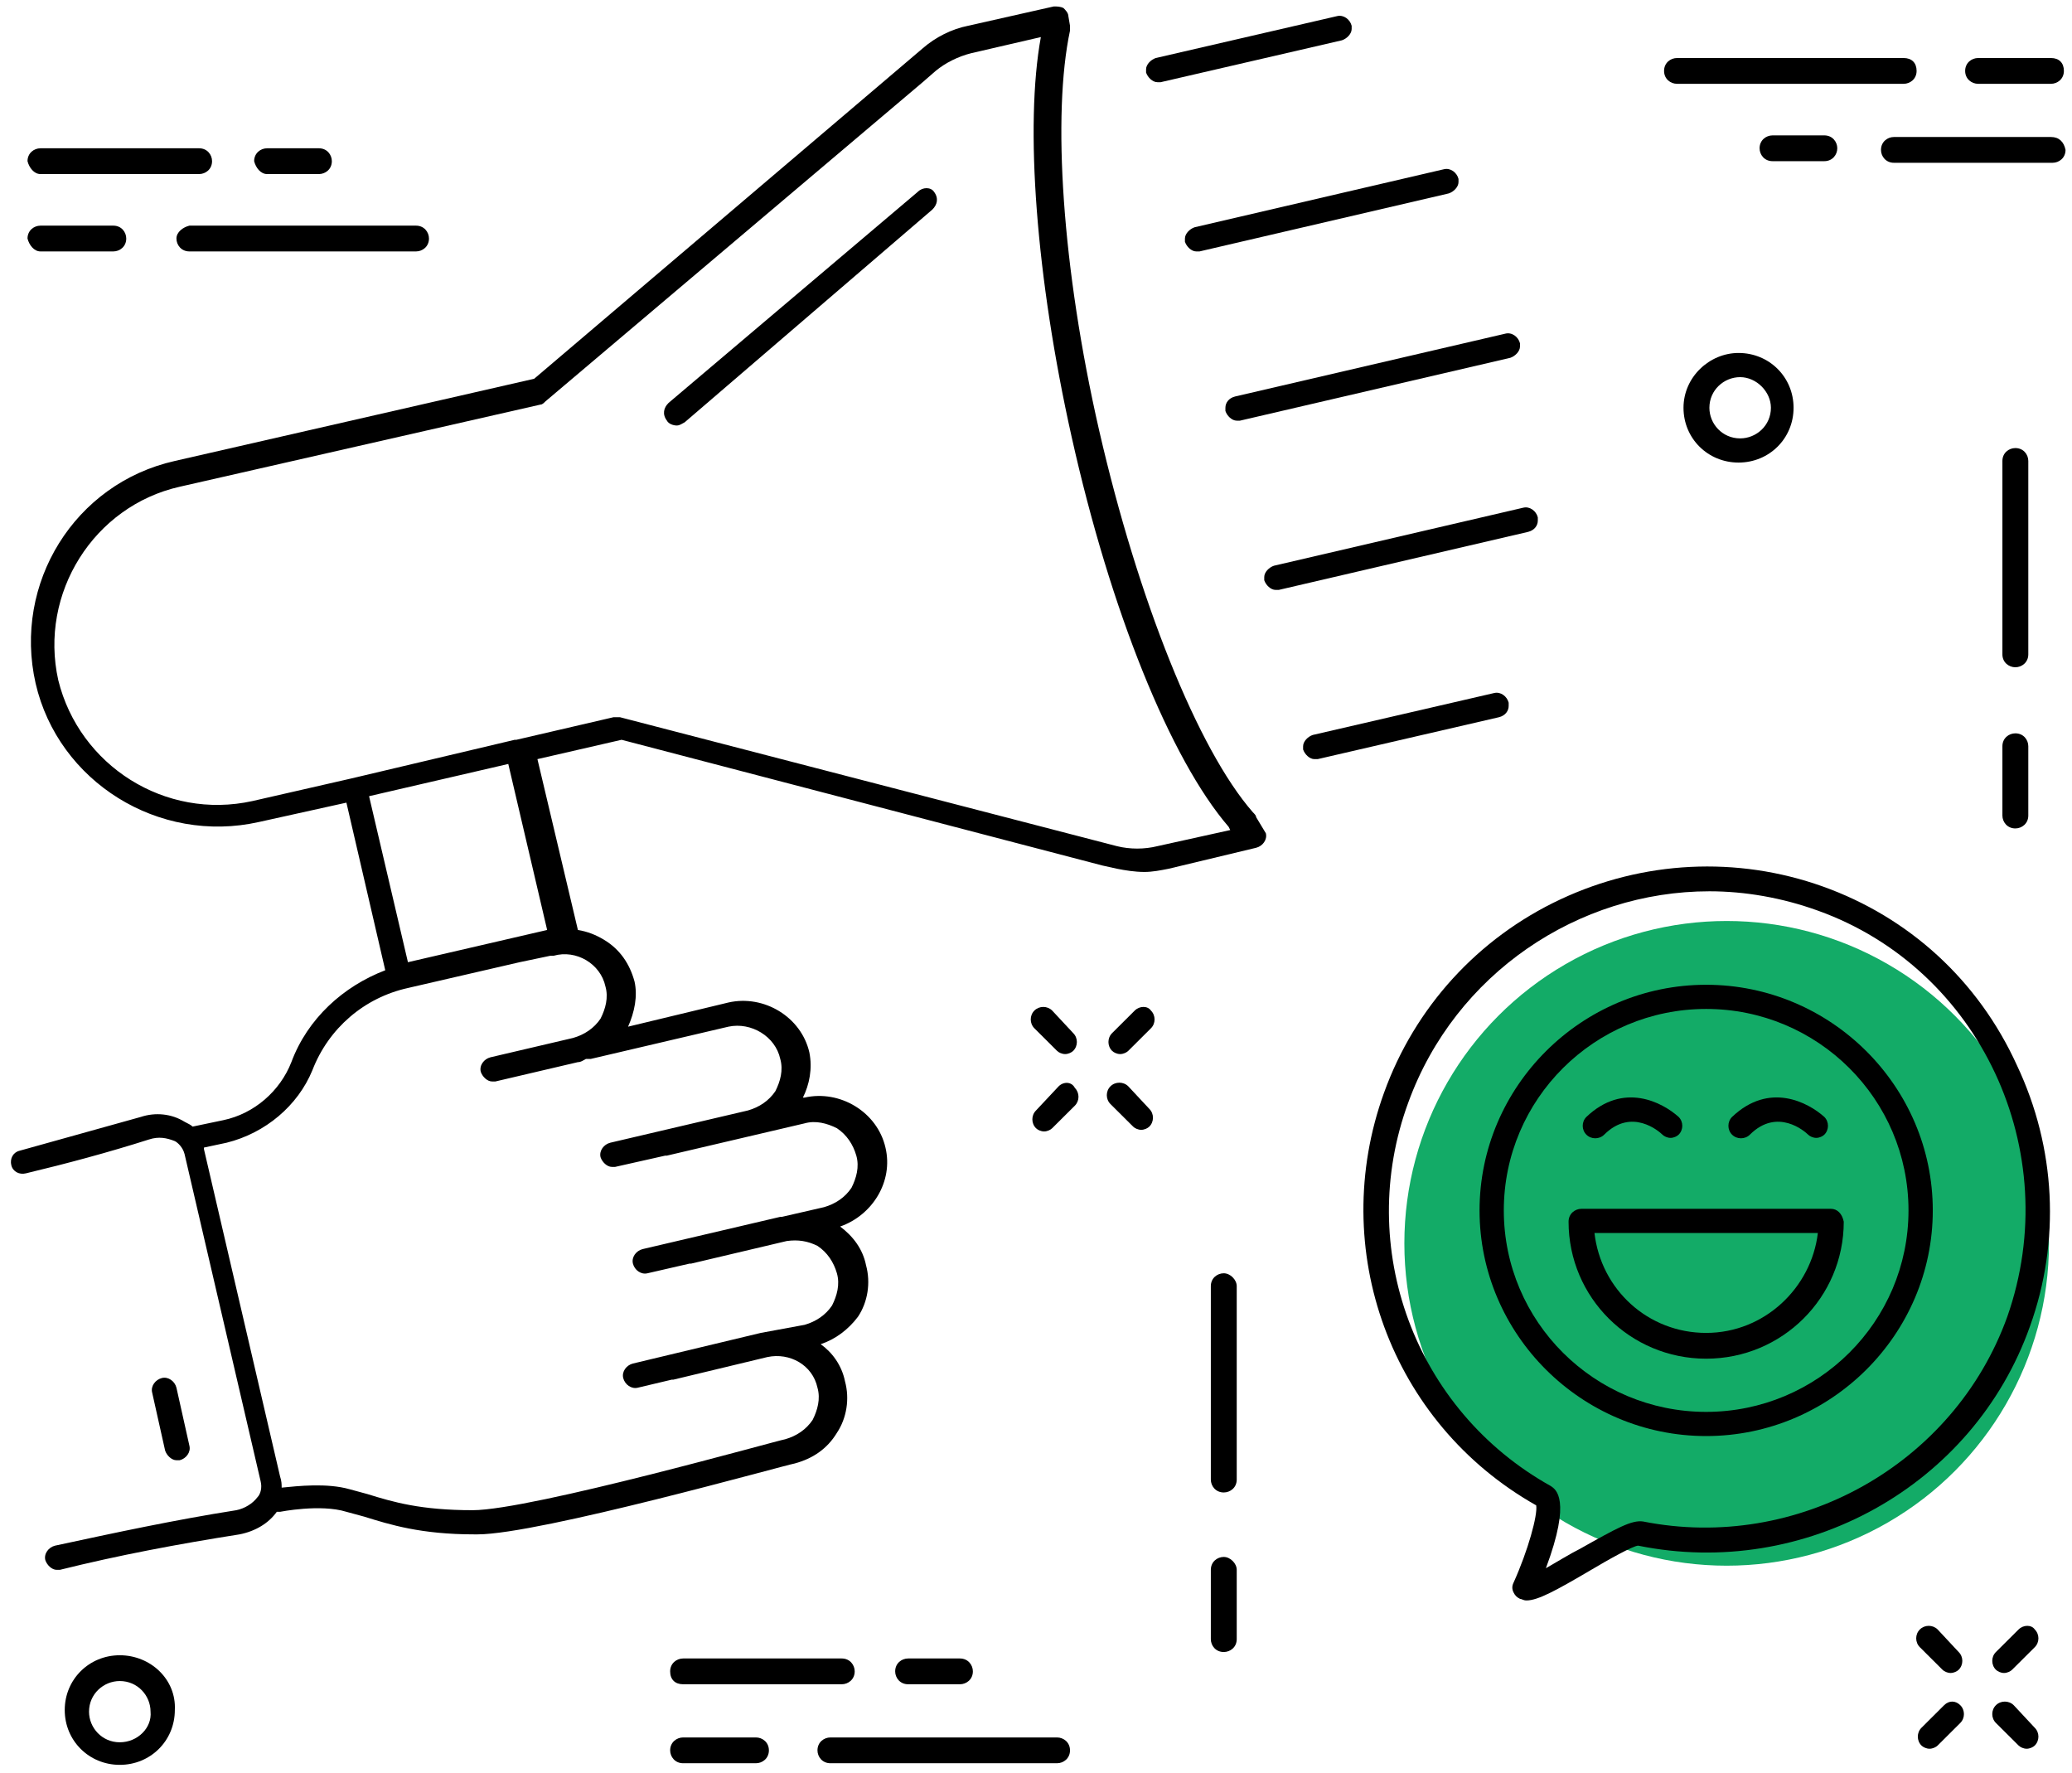 <?xml version="1.0" encoding="UTF-8"?>
<svg width="90px" height="77px" viewBox="0 0 90 77" version="1.1" xmlns="http://www.w3.org/2000/svg" xmlns:xlink="http://www.w3.org/1999/xlink">
    <!-- Generator: Sketch 48.2 (47327) - http://www.bohemiancoding.com/sketch -->
    <title>Group 3</title>
    <desc>Created with Sketch.</desc>
    <defs></defs>
    <g id="icons" stroke="none" stroke-width="1" fill="none" fill-rule="evenodd" transform="translate(-518, -1791)">
        <g id="Group-3" transform="translate(518, 1791)">
            <circle id="Oval-2" fill="#13AB67" cx="75" cy="54" r="14"></circle>
            <g id="Group-Copy-4" fill="#000000" fill-rule="nonzero">
                <path d="M87.539,28.98 C87.82,28.98 88.102,28.77 88.102,28.42 L88.102,20.02 C88.102,19.74 87.891,19.46 87.539,19.46 C87.258,19.46 86.977,19.67 86.977,20.02 L86.977,28.42 C86.977,28.77 87.258,28.98 87.539,28.98 Z" id="Shape"></path>
                <path d="M86.977,35.42 C86.977,35.7 87.188,35.98 87.539,35.98 C87.82,35.98 88.102,35.77 88.102,35.42 L88.102,32.41 C88.102,32.13 87.891,31.85 87.539,31.85 C87.258,31.85 86.977,32.06 86.977,32.41 L86.977,35.42 Z" id="Shape"></path>
                <path d="M53.156,55.3 C52.875,55.3 52.594,55.51 52.594,55.86 L52.594,64.26 C52.594,64.54 52.805,64.82 53.156,64.82 C53.438,64.82 53.719,64.61 53.719,64.26 L53.719,55.86 C53.719,55.58 53.438,55.3 53.156,55.3 Z" id="Shape"></path>
                <path d="M53.156,67.62 C52.875,67.62 52.594,67.83 52.594,68.18 L52.594,71.19 C52.594,71.47 52.805,71.75 53.156,71.75 C53.438,71.75 53.719,71.54 53.719,71.19 L53.719,68.18 C53.719,67.9 53.438,67.62 53.156,67.62 Z" id="Shape"></path>
                <path d="M73.125,17.71 C73.125,19.04 74.18,20.09 75.516,20.09 C76.852,20.09 77.906,19.04 77.906,17.71 C77.906,16.38 76.852,15.33 75.516,15.33 C74.25,15.33 73.125,16.38 73.125,17.71 Z M76.922,17.71 C76.922,18.48 76.289,19.04 75.586,19.04 C74.812,19.04 74.25,18.41 74.25,17.71 C74.25,16.94 74.883,16.38 75.586,16.38 C76.289,16.38 76.922,17.01 76.922,17.71 Z" id="Shape"></path>
                <path d="M5.203,71.89 C3.867,71.89 2.812,72.94 2.812,74.27 C2.812,75.6 3.867,76.65 5.203,76.65 C6.539,76.65 7.594,75.6 7.594,74.27 C7.664,72.94 6.539,71.89 5.203,71.89 Z M5.203,75.67 C4.43,75.67 3.867,75.04 3.867,74.34 C3.867,73.57 4.5,73.01 5.203,73.01 C5.977,73.01 6.539,73.64 6.539,74.34 C6.609,75.04 5.977,75.67 5.203,75.67 Z" id="Shape"></path>
                <path d="M72.844,3.64 L82.688,3.64 C82.969,3.64 83.25,3.43 83.25,3.08 C83.25,2.73 83.039,2.52 82.688,2.52 L72.844,2.52 C72.562,2.52 72.281,2.73 72.281,3.08 C72.281,3.43 72.562,3.64 72.844,3.64 Z" id="Shape"></path>
                <path d="M85.922,3.64 L89.086,3.64 C89.367,3.64 89.648,3.43 89.648,3.08 C89.648,2.73 89.438,2.52 89.086,2.52 L85.922,2.52 C85.641,2.52 85.359,2.73 85.359,3.08 C85.359,3.43 85.641,3.64 85.922,3.64 Z" id="Shape"></path>
                <path d="M89.086,5.95 L82.266,5.95 C81.984,5.95 81.703,6.16 81.703,6.51 C81.703,6.79 81.914,7.07 82.266,7.07 L89.156,7.07 C89.438,7.07 89.719,6.86 89.719,6.51 C89.648,6.16 89.438,5.95 89.086,5.95 Z" id="Shape"></path>
                <path d="M79.805,6.44 C79.805,6.16 79.594,5.88 79.242,5.88 L76.992,5.88 C76.711,5.88 76.43,6.09 76.43,6.44 C76.43,6.72 76.641,7 76.992,7 L79.242,7 C79.594,7 79.805,6.72 79.805,6.44 Z" id="Shape"></path>
                <path d="M7.664,10.36 C7.664,10.64 7.875,10.92 8.227,10.92 L18.07,10.92 C18.352,10.92 18.633,10.71 18.633,10.36 C18.633,10.08 18.422,9.8 18.07,9.8 L8.227,9.8 C7.945,9.87 7.664,10.08 7.664,10.36 Z" id="Shape"></path>
                <path d="M1.758,10.92 L4.922,10.92 C5.203,10.92 5.484,10.71 5.484,10.36 C5.484,10.08 5.273,9.8 4.922,9.8 L1.758,9.8 C1.477,9.8 1.195,10.01 1.195,10.36 C1.266,10.64 1.477,10.92 1.758,10.92 Z" id="Shape"></path>
                <path d="M1.758,7.56 L8.648,7.56 C8.93,7.56 9.211,7.35 9.211,7 C9.211,6.72 9,6.44 8.648,6.44 L1.758,6.44 C1.477,6.44 1.195,6.65 1.195,7 C1.266,7.28 1.477,7.56 1.758,7.56 Z" id="Shape"></path>
                <path d="M11.602,7.56 L13.852,7.56 C14.133,7.56 14.414,7.35 14.414,7 C14.414,6.72 14.203,6.44 13.852,6.44 L11.602,6.44 C11.32,6.44 11.039,6.65 11.039,7 C11.109,7.28 11.32,7.56 11.602,7.56 Z" id="Shape"></path>
                <path d="M45.914,75.46 L36.07,75.46 C35.789,75.46 35.508,75.67 35.508,76.02 C35.508,76.3 35.719,76.58 36.07,76.58 L45.914,76.58 C46.195,76.58 46.477,76.37 46.477,76.02 C46.477,75.67 46.195,75.46 45.914,75.46 Z" id="Shape"></path>
                <path d="M32.836,75.46 L29.672,75.46 C29.391,75.46 29.109,75.67 29.109,76.02 C29.109,76.3 29.32,76.58 29.672,76.58 L32.836,76.58 C33.117,76.58 33.398,76.37 33.398,76.02 C33.398,75.67 33.117,75.46 32.836,75.46 Z" id="Shape"></path>
                <path d="M29.672,73.15 L36.562,73.15 C36.844,73.15 37.125,72.94 37.125,72.59 C37.125,72.31 36.914,72.03 36.562,72.03 L29.672,72.03 C29.391,72.03 29.109,72.24 29.109,72.59 C29.109,72.94 29.32,73.15 29.672,73.15 Z" id="Shape"></path>
                <path d="M41.695,73.15 C41.977,73.15 42.258,72.94 42.258,72.59 C42.258,72.31 42.047,72.03 41.695,72.03 L39.445,72.03 C39.164,72.03 38.883,72.24 38.883,72.59 C38.883,72.87 39.094,73.15 39.445,73.15 L41.695,73.15 Z" id="Shape"></path>
                <path d="M45.703,43.89 C45.492,43.68 45.141,43.68 44.93,43.89 C44.719,44.1 44.719,44.45 44.93,44.66 L45.914,45.64 C45.984,45.71 46.125,45.78 46.266,45.78 C46.406,45.78 46.547,45.71 46.617,45.64 C46.828,45.43 46.828,45.08 46.617,44.87 L45.703,43.89 Z" id="Shape"></path>
                <path d="M49.008,47.18 C48.797,46.97 48.445,46.97 48.234,47.18 C48.023,47.39 48.023,47.74 48.234,47.95 L49.219,48.93 C49.289,49 49.43,49.07 49.57,49.07 C49.711,49.07 49.852,49 49.922,48.93 C50.133,48.72 50.133,48.37 49.922,48.16 L49.008,47.18 Z" id="Shape"></path>
                <path d="M45.984,47.18 L45,48.23 C44.789,48.44 44.789,48.79 45,49 C45.07,49.07 45.211,49.14 45.352,49.14 C45.492,49.14 45.633,49.07 45.703,49 L46.688,48.02 C46.898,47.81 46.898,47.46 46.688,47.25 C46.547,46.97 46.195,46.97 45.984,47.18 Z" id="Shape"></path>
                <path d="M49.289,43.89 L48.305,44.87 C48.094,45.08 48.094,45.43 48.305,45.64 C48.375,45.71 48.516,45.78 48.656,45.78 C48.797,45.78 48.938,45.71 49.008,45.64 L49.992,44.66 C50.203,44.45 50.203,44.1 49.992,43.89 C49.852,43.68 49.5,43.68 49.289,43.89 Z" id="Shape"></path>
                <path d="M84.164,70.77 C83.953,70.56 83.602,70.56 83.391,70.77 C83.18,70.98 83.18,71.33 83.391,71.54 L84.375,72.52 C84.445,72.59 84.586,72.66 84.727,72.66 C84.867,72.66 85.008,72.59 85.078,72.52 C85.289,72.31 85.289,71.96 85.078,71.75 L84.164,70.77 Z" id="Shape"></path>
                <path d="M87.469,74.06 C87.258,73.85 86.906,73.85 86.695,74.06 C86.484,74.27 86.484,74.62 86.695,74.83 L87.68,75.81 C87.75,75.88 87.891,75.95 88.031,75.95 C88.172,75.95 88.312,75.88 88.383,75.81 C88.594,75.6 88.594,75.25 88.383,75.04 L87.469,74.06 Z" id="Shape"></path>
                <path d="M84.445,74.06 L83.461,75.04 C83.25,75.25 83.25,75.6 83.461,75.81 C83.531,75.88 83.672,75.95 83.812,75.95 C83.953,75.95 84.094,75.88 84.164,75.81 L85.148,74.83 C85.359,74.62 85.359,74.27 85.148,74.06 C84.938,73.85 84.656,73.85 84.445,74.06 Z" id="Shape"></path>
                <path d="M87.68,70.77 L86.695,71.75 C86.484,71.96 86.484,72.31 86.695,72.52 C86.766,72.59 86.906,72.66 87.047,72.66 C87.188,72.66 87.328,72.59 87.398,72.52 L88.383,71.54 C88.594,71.33 88.594,70.98 88.383,70.77 C88.242,70.56 87.891,70.56 87.68,70.77 Z" id="Shape"></path>
                <path d="M54.562,35.49 C54.562,35.42 54.492,35.35 54.422,35.28 C52.031,32.55 49.43,26.04 47.742,18.69 C46.125,11.62 45.703,4.97 46.477,1.33 C46.477,1.26 46.477,1.19 46.477,1.12 L46.406,0.7 C46.406,0.56 46.266,0.42 46.195,0.35 C46.055,0.28 45.914,0.28 45.773,0.28 L42.047,1.12 C41.344,1.26 40.641,1.61 40.078,2.1 L23.203,16.45 L7.594,20.02 C3.234,21 0.562,25.34 1.547,29.68 C2.531,33.95 6.891,36.68 11.25,35.7 L15.047,34.86 L16.734,42.14 C14.906,42.84 13.359,44.24 12.656,46.13 C12.164,47.39 11.039,48.37 9.703,48.65 L8.367,48.93 C8.297,48.86 8.156,48.79 8.016,48.72 C7.453,48.37 6.75,48.3 6.117,48.51 C4.359,49 2.602,49.49 0.844,49.98 C0.562,50.05 0.422,50.33 0.492,50.61 C0.562,50.89 0.844,51.03 1.125,50.96 C2.883,50.54 4.711,50.05 6.469,49.49 C6.891,49.35 7.242,49.42 7.594,49.56 C7.734,49.63 7.945,49.84 8.016,50.12 L11.32,64.33 C11.391,64.61 11.32,64.89 11.18,65.03 C10.969,65.31 10.617,65.52 10.266,65.59 C7.594,66.01 4.992,66.57 2.391,67.13 C2.109,67.2 1.898,67.48 1.969,67.76 C2.039,67.97 2.25,68.18 2.461,68.18 C2.531,68.18 2.531,68.18 2.602,68.18 C5.133,67.55 7.734,67.06 10.406,66.64 C11.109,66.5 11.672,66.15 12.023,65.66 C12.094,65.66 12.094,65.66 12.164,65.66 C12.164,65.66 13.922,65.31 15.047,65.66 C15.328,65.73 15.539,65.8 15.82,65.87 C16.945,66.22 18.281,66.64 20.602,66.64 C20.672,66.64 20.672,66.64 20.742,66.64 C23.414,66.64 34.102,63.63 34.523,63.56 C35.297,63.35 35.93,62.93 36.352,62.23 C36.773,61.6 36.914,60.76 36.703,59.99 C36.562,59.29 36.141,58.73 35.648,58.38 C36.281,58.17 36.844,57.75 37.266,57.19 C37.688,56.56 37.828,55.72 37.617,54.95 C37.477,54.25 37.055,53.69 36.492,53.27 C37.898,52.78 38.812,51.31 38.461,49.84 C38.109,48.3 36.492,47.32 34.945,47.67 L34.875,47.67 C35.156,47.11 35.297,46.41 35.156,45.71 C34.805,44.17 33.188,43.19 31.641,43.54 L27.281,44.59 C27.562,43.96 27.703,43.26 27.562,42.63 C27.352,41.86 26.93,41.23 26.227,40.81 C25.875,40.6 25.523,40.46 25.102,40.39 L23.344,32.97 L27,32.13 L47.883,37.59 L48.516,37.73 C48.867,37.8 49.289,37.87 49.711,37.87 C50.062,37.87 50.414,37.8 50.766,37.73 L54.562,36.82 C54.844,36.75 55.055,36.47 54.984,36.19 L54.562,35.49 Z M26.297,42.84 C26.438,43.33 26.297,43.82 26.086,44.24 C25.805,44.66 25.383,44.94 24.891,45.08 L21.305,45.92 C21.023,45.99 20.812,46.27 20.883,46.55 C20.953,46.76 21.164,46.97 21.375,46.97 C21.445,46.97 21.445,46.97 21.516,46.97 L25.102,46.13 C25.242,46.13 25.312,46.06 25.453,45.99 C25.523,45.99 25.594,45.99 25.664,45.99 L31.641,44.59 C32.625,44.38 33.68,45.01 33.891,45.99 C34.031,46.48 33.891,46.97 33.68,47.39 C33.398,47.81 32.977,48.09 32.484,48.23 L26.508,49.63 C26.227,49.7 26.016,49.98 26.086,50.26 C26.156,50.47 26.367,50.68 26.578,50.68 C26.648,50.68 26.648,50.68 26.719,50.68 L28.898,50.19 C28.898,50.19 28.898,50.19 28.969,50.19 L34.945,48.79 C35.438,48.65 35.93,48.79 36.352,49 C36.773,49.28 37.055,49.7 37.195,50.19 C37.336,50.68 37.195,51.17 36.984,51.59 C36.703,52.01 36.281,52.29 35.789,52.43 L33.961,52.85 L33.891,52.85 L27.914,54.25 C27.633,54.32 27.422,54.6 27.492,54.88 C27.562,55.16 27.844,55.37 28.125,55.3 L29.953,54.88 L30.023,54.88 L34.172,53.9 C34.664,53.83 35.086,53.9 35.508,54.11 C35.93,54.39 36.211,54.81 36.352,55.3 C36.492,55.79 36.352,56.28 36.141,56.7 C35.859,57.12 35.438,57.4 34.945,57.54 L33.047,57.89 L27.492,59.22 C27.211,59.29 27,59.57 27.07,59.85 C27.141,60.13 27.422,60.34 27.703,60.27 L29.18,59.92 C29.18,59.92 29.18,59.92 29.25,59.92 L33.328,58.94 C34.312,58.73 35.297,59.29 35.508,60.27 C35.648,60.76 35.508,61.25 35.297,61.67 C35.016,62.09 34.594,62.37 34.102,62.51 C33.961,62.51 23.062,65.59 20.531,65.59 C18.281,65.59 17.086,65.24 15.961,64.89 C15.68,64.82 15.469,64.75 15.188,64.68 C14.203,64.4 12.938,64.54 12.234,64.61 C12.234,64.47 12.234,64.33 12.164,64.12 L8.859,49.91 L8.859,49.84 L9.844,49.63 C11.531,49.21 12.938,48.02 13.57,46.48 C14.273,44.66 15.82,43.33 17.719,42.91 L22.57,41.79 L23.906,41.51 L24.047,41.51 C25.031,41.23 26.086,41.86 26.297,42.84 Z M23.766,40.39 L17.719,41.79 L16.031,34.58 L22.078,33.18 L23.766,40.39 Z M50.273,36.75 C49.711,36.89 49.078,36.89 48.516,36.75 L26.93,31.15 C26.859,31.15 26.859,31.15 26.789,31.15 C26.719,31.15 26.719,31.15 26.648,31.15 L22.43,32.13 L22.359,32.13 L15.258,33.81 L10.969,34.79 C7.172,35.63 3.445,33.25 2.531,29.54 C1.688,25.76 4.078,21.98 7.805,21.14 L23.484,17.57 C23.555,17.57 23.625,17.5 23.695,17.43 L40.078,3.57 L40.641,3.08 C41.062,2.73 41.625,2.45 42.188,2.31 L45.211,1.61 C44.508,5.46 45,12.04 46.547,18.97 C48.234,26.53 50.836,32.97 53.367,35.91 L53.438,36.05 L50.273,36.75 Z" id="Shape"></path>
                <path d="M50.273,3.57 C50.344,3.57 50.344,3.57 50.414,3.57 L58.289,1.75 C58.5,1.68 58.711,1.47 58.711,1.26 C58.711,1.19 58.711,1.19 58.711,1.12 C58.641,0.84 58.359,0.63 58.078,0.7 L50.203,2.52 C49.992,2.59 49.781,2.8 49.781,3.01 C49.781,3.08 49.781,3.08 49.781,3.15 C49.852,3.36 50.062,3.57 50.273,3.57 Z" id="Shape"></path>
                <path d="M51.469,10.36 C51.469,10.43 51.469,10.43 51.469,10.5 C51.539,10.71 51.75,10.92 51.961,10.92 C52.031,10.92 52.031,10.92 52.102,10.92 L62.93,8.4 C63.141,8.33 63.352,8.12 63.352,7.91 C63.352,7.84 63.352,7.84 63.352,7.77 C63.281,7.49 63,7.28 62.719,7.35 L51.891,9.87 C51.68,9.94 51.469,10.15 51.469,10.36 Z" id="Shape"></path>
                <path d="M53.227,17.71 C53.227,17.78 53.227,17.78 53.227,17.85 C53.297,18.06 53.508,18.27 53.719,18.27 C53.789,18.27 53.789,18.27 53.859,18.27 L65.602,15.54 C65.812,15.47 66.023,15.26 66.023,15.05 C66.023,14.98 66.023,14.98 66.023,14.91 C65.953,14.63 65.672,14.42 65.391,14.49 L53.648,17.22 C53.367,17.29 53.227,17.5 53.227,17.71 Z" id="Shape"></path>
                <path d="M66.797,22.61 C66.797,22.54 66.797,22.54 66.797,22.47 C66.727,22.19 66.445,21.98 66.164,22.05 L55.336,24.57 C55.125,24.64 54.914,24.85 54.914,25.06 C54.914,25.13 54.914,25.13 54.914,25.2 C54.984,25.41 55.195,25.62 55.406,25.62 C55.477,25.62 55.477,25.62 55.547,25.62 L66.375,23.1 C66.656,23.03 66.797,22.82 66.797,22.61 Z" id="Shape"></path>
                <path d="M65.531,30.66 C65.531,30.59 65.531,30.59 65.531,30.52 C65.461,30.24 65.18,30.03 64.898,30.1 L57.023,31.92 C56.812,31.99 56.602,32.2 56.602,32.41 C56.602,32.48 56.602,32.48 56.602,32.55 C56.672,32.76 56.883,32.97 57.094,32.97 C57.164,32.97 57.164,32.97 57.234,32.97 L65.109,31.15 C65.391,31.08 65.531,30.87 65.531,30.66 Z" id="Shape"></path>
                <path d="M39.867,8.33 L29.039,17.5 C28.828,17.71 28.758,17.99 28.969,18.27 C29.039,18.41 29.25,18.48 29.391,18.48 C29.531,18.48 29.602,18.41 29.742,18.34 L40.5,9.1 C40.711,8.89 40.781,8.61 40.57,8.33 C40.43,8.12 40.078,8.12 39.867,8.33 Z" id="Shape"></path>
                <path d="M7.664,63.42 C7.734,63.42 7.734,63.42 7.805,63.42 C8.086,63.35 8.297,63.07 8.227,62.79 L7.664,60.27 C7.594,59.99 7.312,59.78 7.031,59.85 C6.75,59.92 6.539,60.2 6.609,60.48 L7.172,63 C7.242,63.21 7.453,63.42 7.664,63.42 Z" id="Shape"></path>
                <path d="M79.172,38.5 C75.445,37.17 71.367,37.38 67.781,39.06 C64.195,40.74 61.453,43.75 60.117,47.46 C57.656,54.25 60.398,61.81 66.727,65.38 C66.797,65.8 66.375,67.34 65.742,68.74 C65.672,68.88 65.672,69.02 65.742,69.16 C65.812,69.3 65.883,69.37 66.023,69.44 C66.094,69.44 66.164,69.51 66.305,69.51 C66.797,69.51 67.57,69.09 69.117,68.18 C69.82,67.76 70.945,67.13 71.156,67.13 C78.398,68.6 85.711,64.54 88.172,57.61 C89.508,53.9 89.297,49.84 87.609,46.27 C85.922,42.56 82.898,39.83 79.172,38.5 Z M87.188,57.19 C84.867,63.63 78.047,67.41 71.367,66.08 C70.875,66.01 70.242,66.36 68.625,67.27 C68.203,67.48 67.641,67.83 67.148,68.11 C68.273,65.1 67.57,64.68 67.359,64.54 C61.453,61.25 58.852,54.18 61.172,47.88 C63.211,42.28 68.555,38.71 74.25,38.71 C75.797,38.71 77.414,38.99 78.961,39.55 C85.992,42.07 89.719,49.98 87.188,57.19 Z" id="Shape"></path>
                <path d="M74.109,42.77 C68.695,42.77 64.266,47.18 64.266,52.57 C64.266,57.96 68.695,62.37 74.109,62.37 C79.523,62.37 83.953,57.96 83.953,52.57 C83.953,47.18 79.523,42.77 74.109,42.77 Z M74.109,61.32 C69.258,61.32 65.32,57.4 65.32,52.57 C65.32,47.74 69.258,43.82 74.109,43.82 C78.961,43.82 82.898,47.74 82.898,52.57 C82.898,57.4 78.961,61.32 74.109,61.32 Z" id="Shape"></path>
                <path d="M79.523,52.5 L68.695,52.5 C68.414,52.5 68.133,52.71 68.133,53.06 C68.133,56.35 70.805,59.01 74.109,59.01 C77.414,59.01 80.086,56.35 80.086,53.06 C80.016,52.71 79.805,52.5 79.523,52.5 Z M74.109,57.89 C71.578,57.89 69.539,56 69.258,53.55 L78.961,53.55 C78.68,55.93 76.641,57.89 74.109,57.89 Z" id="Shape"></path>
                <path d="M76.008,49.28 C77.203,48.09 78.398,49.14 78.539,49.28 C78.609,49.35 78.75,49.42 78.891,49.42 C79.031,49.42 79.172,49.35 79.242,49.28 C79.453,49.07 79.453,48.72 79.242,48.51 C78.539,47.88 76.852,46.97 75.234,48.51 C75.023,48.72 75.023,49.07 75.234,49.28 C75.445,49.49 75.797,49.49 76.008,49.28 Z" id="Shape"></path>
                <path d="M69.68,49.28 C70.875,48.09 72.07,49.14 72.211,49.28 C72.281,49.35 72.422,49.42 72.562,49.42 C72.703,49.42 72.844,49.35 72.914,49.28 C73.125,49.07 73.125,48.72 72.914,48.51 C72.211,47.88 70.523,46.97 68.906,48.51 C68.695,48.72 68.695,49.07 68.906,49.28 C69.117,49.49 69.469,49.49 69.68,49.28 Z" id="Shape"></path>
            </g>
        </g>
    </g>
</svg>